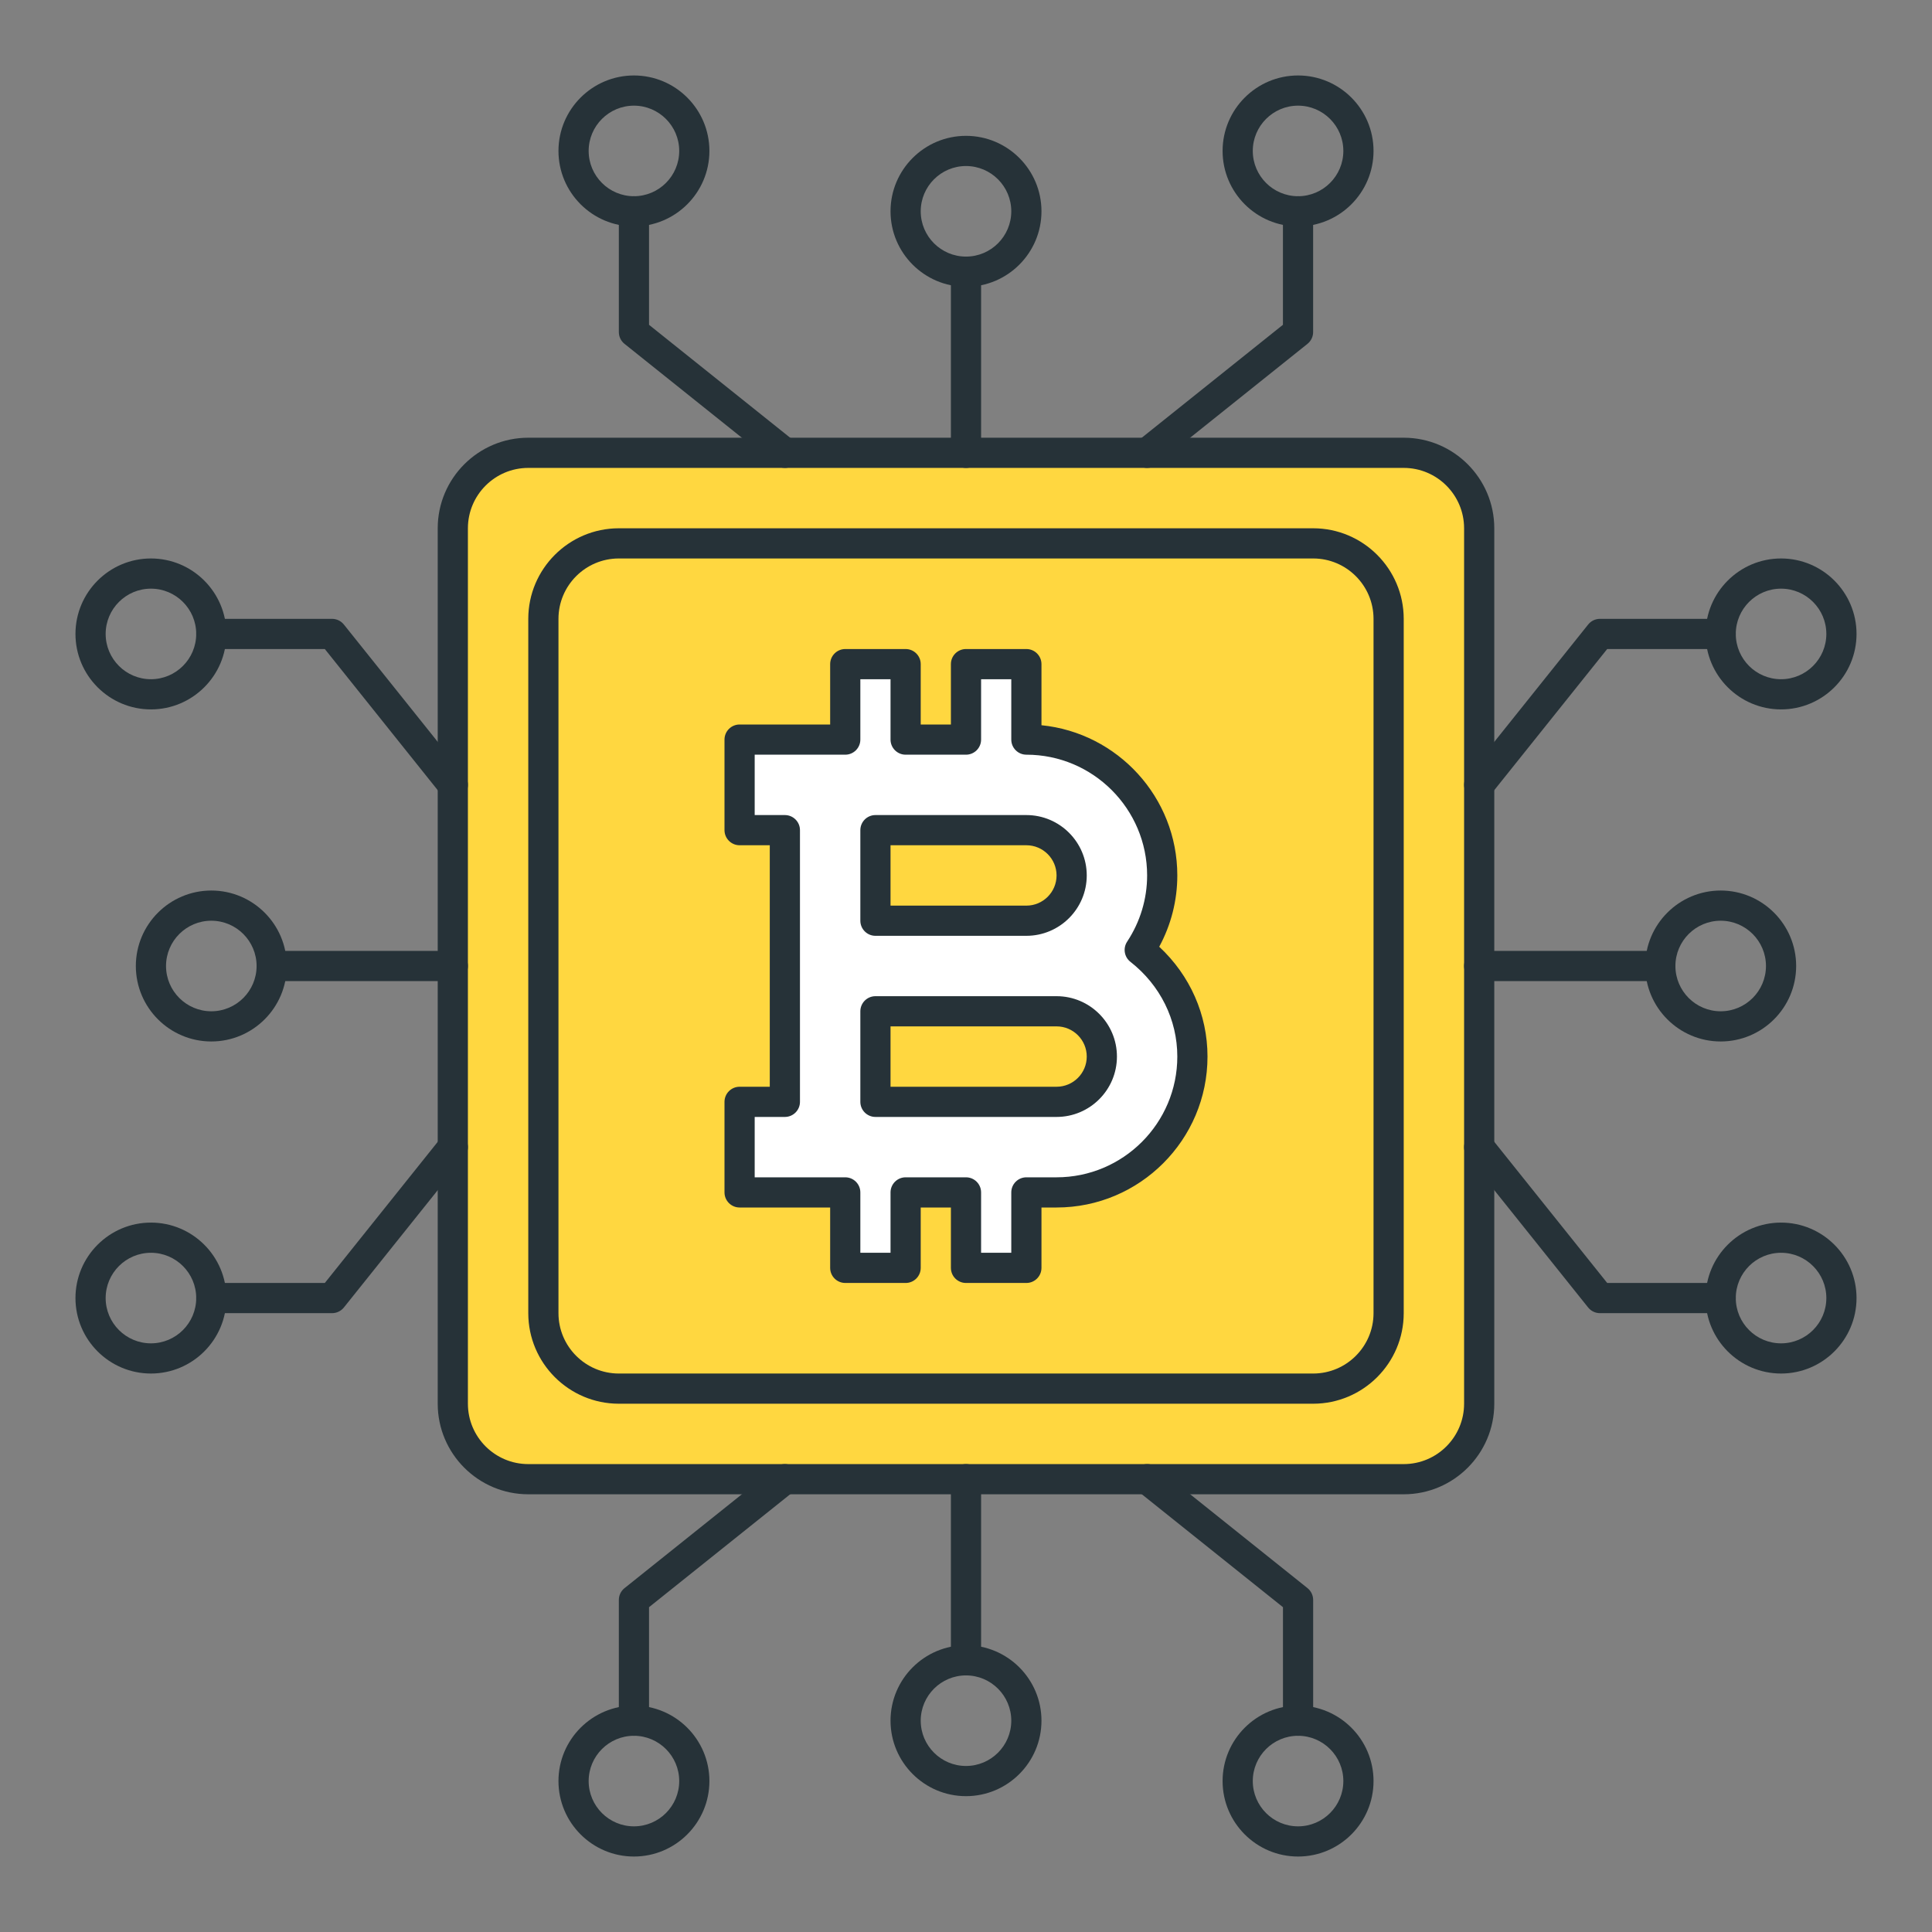 <?xml version="1.0" encoding="utf-8"?>
<!-- Generator: Adobe Illustrator 21.1.0, SVG Export Plug-In . SVG Version: 6.00 Build 0)  -->
<svg version="1.1" id="Icon_Set" xmlns="http://www.w3.org/2000/svg" xmlns:xlink="http://www.w3.org/1999/xlink" x="0px" y="0px"
	 viewBox="0 0 64 64" style="enable-background:new 0 0 64 64;" xml:space="preserve">
<rect x="0" y="0" width="64" height="64" fill="#808080" stroke="none"/>
<style type="text/css">
	.st0{fill:#263238;}
	.st1{fill:#FFFFFF;}
	.st2{fill:#FF5252;}
	.st3{fill:#FFD740;}
	.st4{fill:#40C4FF;}
	.st5{fill:#4DB6AC;}
	.st6{fill:#4FC3F7;}
</style>
<g id="CPU_Mining">
	<g>
		<path class="st3" d="M46.5,49h-29c-1.381,0-2.5-1.119-2.5-2.5v-29c0-1.381,1.119-2.5,2.5-2.5h29c1.381,0,2.5,1.119,2.5,2.5v29
			C49,47.881,47.881,49,46.5,49z"/>
		<path class="st0" d="M46.5,49.5h-29c-1.654,0-3-1.346-3-3v-29c0-1.654,1.346-3,3-3h29c1.654,0,3,1.346,3,3v29
			C49.5,48.154,48.154,49.5,46.5,49.5z M17.5,15.5c-1.103,0-2,0.897-2,2v29c0,1.103,0.897,2,2,2h29c1.103,0,2-0.897,2-2v-29
			c0-1.103-0.897-2-2-2H17.5z"/>
	</g>
	<g>
		<path class="st3" d="M43.5,46h-23c-1.381,0-2.5-1.119-2.5-2.5v-23c0-1.381,1.119-2.5,2.5-2.5h23c1.381,0,2.5,1.119,2.5,2.5v23
			C46,44.881,44.881,46,43.5,46z"/>
		<path class="st0" d="M43.5,46.5h-23c-1.654,0-3-1.346-3-3v-23c0-1.654,1.346-3,3-3h23c1.654,0,3,1.346,3,3v23
			C46.5,45.154,45.154,46.5,43.5,46.5z M20.5,18.5c-1.103,0-2,0.897-2,2v23c0,1.103,0.897,2,2,2h23c1.103,0,2-0.897,2-2v-23
			c0-1.103-0.897-2-2-2H20.5z"/>
	</g>
	<g>
		<path class="st1" d="M37.755,31.469C38.223,30.759,38.5,29.912,38.5,29c0-2.481-2.019-4.5-4.5-4.5V22h-2v2.5h-2V22h-2v2.5h-3.5v3
			H26v9h-1.5v3H28V42h2v-2.5h2V42h2v-2.5h1c2.481,0,4.5-2.019,4.5-4.5C39.5,33.561,38.809,32.293,37.755,31.469z M29,27.5h5
			c0.827,0,1.5,0.673,1.5,1.5s-0.673,1.5-1.5,1.5h-5V27.5z M35,36.5h-6v-3h5h1c0.827,0,1.5,0.673,1.5,1.5S35.827,36.5,35,36.5z"/>
		<path class="st0" d="M34,42.5h-2c-0.276,0-0.5-0.224-0.5-0.5v-2h-1v2c0,0.276-0.224,0.5-0.5,0.5h-2c-0.276,0-0.5-0.224-0.5-0.5v-2
			h-3c-0.276,0-0.5-0.224-0.5-0.5v-3c0-0.276,0.224-0.5,0.5-0.5h1v-8h-1c-0.276,0-0.5-0.224-0.5-0.5v-3c0-0.276,0.224-0.5,0.5-0.5h3
			v-2c0-0.276,0.224-0.5,0.5-0.5h2c0.276,0,0.5,0.224,0.5,0.5v2h1v-2c0-0.276,0.224-0.5,0.5-0.5h2c0.276,0,0.5,0.224,0.5,0.5v2.024
			C37.023,24.276,39,26.412,39,29c0,0.827-0.206,1.636-0.599,2.362C39.422,32.312,40,33.614,40,35c0,2.757-2.243,5-5,5h-0.5v2
			C34.5,42.276,34.276,42.5,34,42.5z M32.5,41.5h1v-2c0-0.276,0.224-0.5,0.5-0.5h1c2.206,0,4-1.794,4-4
			c0-1.222-0.566-2.365-1.553-3.138c-0.205-0.16-0.253-0.451-0.109-0.669C37.771,30.537,38,29.778,38,29c0-2.206-1.794-4-4-4
			c-0.276,0-0.5-0.224-0.5-0.5v-2h-1v2c0,0.276-0.224,0.5-0.5,0.5h-2c-0.276,0-0.5-0.224-0.5-0.5v-2h-1v2c0,0.276-0.224,0.5-0.5,0.5
			h-3v2h1c0.276,0,0.5,0.224,0.5,0.5v9c0,0.276-0.224,0.5-0.5,0.5h-1v2h3c0.276,0,0.5,0.224,0.5,0.5v2h1v-2
			c0-0.276,0.224-0.5,0.5-0.5h2c0.276,0,0.5,0.224,0.5,0.5V41.5z M35,37h-6c-0.276,0-0.5-0.224-0.5-0.5v-3
			c0-0.276,0.224-0.5,0.5-0.5h6c1.103,0,2,0.897,2,2S36.103,37,35,37z M29.5,36H35c0.551,0,1-0.448,1-1s-0.449-1-1-1h-5.5V36z
			 M34,31h-5c-0.276,0-0.5-0.224-0.5-0.5v-3c0-0.276,0.224-0.5,0.5-0.5h5c1.103,0,2,0.897,2,2S35.103,31,34,31z M29.5,30H34
			c0.551,0,1-0.448,1-1s-0.449-1-1-1h-4.5V30z"/>
	</g>
	<g>
		<path class="st0" d="M32,15.5c-0.276,0-0.5-0.224-0.5-0.5V9c0-0.276,0.224-0.5,0.5-0.5s0.5,0.224,0.5,0.5v6
			C32.5,15.276,32.276,15.5,32,15.5z"/>
	</g>
	<g>
		<path class="st0" d="M32,9.5c-1.378,0-2.5-1.121-2.5-2.5s1.122-2.5,2.5-2.5s2.5,1.121,2.5,2.5S33.378,9.5,32,9.5z M32,5.5
			c-0.827,0-1.5,0.673-1.5,1.5s0.673,1.5,1.5,1.5s1.5-0.673,1.5-1.5S32.827,5.5,32,5.5z"/>
	</g>
	<g>
		<path class="st0" d="M21,7.5c-1.378,0-2.5-1.121-2.5-2.5s1.122-2.5,2.5-2.5s2.5,1.121,2.5,2.5S22.378,7.5,21,7.5z M21,3.5
			c-0.827,0-1.5,0.673-1.5,1.5s0.673,1.5,1.5,1.5s1.5-0.673,1.5-1.5S21.827,3.5,21,3.5z"/>
	</g>
	<g>
		<path class="st0" d="M26,15.5c-0.109,0-0.22-0.036-0.312-0.109l-5-4C20.569,11.296,20.5,11.152,20.5,11V7
			c0-0.276,0.224-0.5,0.5-0.5s0.5,0.224,0.5,0.5v3.76l4.812,3.85c0.215,0.173,0.25,0.487,0.078,0.703
			C26.292,15.436,26.146,15.5,26,15.5z"/>
	</g>
	<g>
		<path class="st0" d="M43,7.5c-1.378,0-2.5-1.121-2.5-2.5s1.122-2.5,2.5-2.5s2.5,1.121,2.5,2.5S44.378,7.5,43,7.5z M43,3.5
			c-0.827,0-1.5,0.673-1.5,1.5s0.673,1.5,1.5,1.5s1.5-0.673,1.5-1.5S43.827,3.5,43,3.5z"/>
	</g>
	<g>
		<path class="st0" d="M38,15.5c-0.147,0-0.292-0.064-0.391-0.188c-0.172-0.216-0.137-0.53,0.078-0.703l4.812-3.85V7
			c0-0.276,0.224-0.5,0.5-0.5s0.5,0.224,0.5,0.5v4c0,0.152-0.069,0.296-0.188,0.391l-5,4C38.22,15.464,38.11,15.5,38,15.5z"/>
	</g>
	<g>
		<path class="st0" d="M32,55.5c-0.276,0-0.5-0.224-0.5-0.5v-6c0-0.276,0.224-0.5,0.5-0.5s0.5,0.224,0.5,0.5v6
			C32.5,55.276,32.276,55.5,32,55.5z"/>
	</g>
	<g>
		<path class="st0" d="M32,59.5c-1.378,0-2.5-1.121-2.5-2.5s1.122-2.5,2.5-2.5s2.5,1.121,2.5,2.5S33.378,59.5,32,59.5z M32,55.5
			c-0.827,0-1.5,0.673-1.5,1.5s0.673,1.5,1.5,1.5s1.5-0.673,1.5-1.5S32.827,55.5,32,55.5z"/>
	</g>
	<g>
		<path class="st0" d="M43,61.5c-1.378,0-2.5-1.121-2.5-2.5s1.122-2.5,2.5-2.5s2.5,1.121,2.5,2.5S44.378,61.5,43,61.5z M43,57.5
			c-0.827,0-1.5,0.673-1.5,1.5s0.673,1.5,1.5,1.5s1.5-0.673,1.5-1.5S43.827,57.5,43,57.5z"/>
	</g>
	<g>
		<path class="st0" d="M43,57.5c-0.276,0-0.5-0.224-0.5-0.5v-3.76l-4.812-3.85c-0.215-0.173-0.25-0.487-0.078-0.703
			c0.173-0.214,0.487-0.25,0.703-0.078l5,4C43.431,52.704,43.5,52.848,43.5,53v4C43.5,57.276,43.276,57.5,43,57.5z"/>
	</g>
	<g>
		<path class="st0" d="M21,61.5c-1.378,0-2.5-1.121-2.5-2.5s1.122-2.5,2.5-2.5s2.5,1.121,2.5,2.5S22.378,61.5,21,61.5z M21,57.5
			c-0.827,0-1.5,0.673-1.5,1.5s0.673,1.5,1.5,1.5s1.5-0.673,1.5-1.5S21.827,57.5,21,57.5z"/>
	</g>
	<g>
		<path class="st0" d="M21,57.5c-0.276,0-0.5-0.224-0.5-0.5v-4c0-0.152,0.069-0.296,0.188-0.391l5-4
			c0.216-0.172,0.531-0.137,0.703,0.078c0.172,0.216,0.137,0.53-0.078,0.703L21.5,53.24V57C21.5,57.276,21.276,57.5,21,57.5z"/>
	</g>
	<g>
		<path class="st0" d="M55,32.5h-6c-0.276,0-0.5-0.224-0.5-0.5s0.224-0.5,0.5-0.5h6c0.276,0,0.5,0.224,0.5,0.5S55.276,32.5,55,32.5z
			"/>
	</g>
	<g>
		<path class="st0" d="M57,34.5c-1.378,0-2.5-1.121-2.5-2.5s1.122-2.5,2.5-2.5s2.5,1.121,2.5,2.5S58.378,34.5,57,34.5z M57,30.5
			c-0.827,0-1.5,0.673-1.5,1.5s0.673,1.5,1.5,1.5s1.5-0.673,1.5-1.5S57.827,30.5,57,30.5z"/>
	</g>
	<g>
		<path class="st0" d="M59,23.5c-1.378,0-2.5-1.121-2.5-2.5s1.122-2.5,2.5-2.5s2.5,1.121,2.5,2.5S60.378,23.5,59,23.5z M59,19.5
			c-0.827,0-1.5,0.673-1.5,1.5s0.673,1.5,1.5,1.5s1.5-0.673,1.5-1.5S59.827,19.5,59,19.5z"/>
	</g>
	<g>
		<path class="st0" d="M49,26.5c-0.109,0-0.22-0.036-0.312-0.109c-0.215-0.173-0.25-0.487-0.078-0.703l4-5
			C52.705,20.569,52.848,20.5,53,20.5h4c0.276,0,0.5,0.224,0.5,0.5s-0.224,0.5-0.5,0.5h-3.76l-3.85,4.812
			C49.292,26.436,49.146,26.5,49,26.5z"/>
	</g>
	<g>
		<path class="st0" d="M59,45.5c-1.378,0-2.5-1.121-2.5-2.5s1.122-2.5,2.5-2.5s2.5,1.121,2.5,2.5S60.378,45.5,59,45.5z M59,41.5
			c-0.827,0-1.5,0.673-1.5,1.5s0.673,1.5,1.5,1.5s1.5-0.673,1.5-1.5S59.827,41.5,59,41.5z"/>
	</g>
	<g>
		<path class="st0" d="M57,43.5h-4c-0.152,0-0.295-0.069-0.391-0.188l-4-5c-0.172-0.216-0.137-0.53,0.078-0.703
			c0.217-0.171,0.53-0.137,0.703,0.078l3.85,4.812H57c0.276,0,0.5,0.224,0.5,0.5S57.276,43.5,57,43.5z"/>
	</g>
	<g>
		<path class="st0" d="M15,32.5H9c-0.276,0-0.5-0.224-0.5-0.5s0.224-0.5,0.5-0.5h6c0.276,0,0.5,0.224,0.5,0.5S15.276,32.5,15,32.5z"
			/>
	</g>
	<g>
		<path class="st0" d="M7,34.5c-1.378,0-2.5-1.121-2.5-2.5s1.122-2.5,2.5-2.5s2.5,1.121,2.5,2.5S8.378,34.5,7,34.5z M7,30.5
			c-0.827,0-1.5,0.673-1.5,1.5s0.673,1.5,1.5,1.5s1.5-0.673,1.5-1.5S7.827,30.5,7,30.5z"/>
	</g>
	<g>
		<path class="st0" d="M5,45.5c-1.378,0-2.5-1.121-2.5-2.5s1.122-2.5,2.5-2.5s2.5,1.121,2.5,2.5S6.378,45.5,5,45.5z M5,41.5
			c-0.827,0-1.5,0.673-1.5,1.5s0.673,1.5,1.5,1.5s1.5-0.673,1.5-1.5S5.827,41.5,5,41.5z"/>
	</g>
	<g>
		<path class="st0" d="M11,43.5H7c-0.276,0-0.5-0.224-0.5-0.5s0.224-0.5,0.5-0.5h3.76l3.85-4.812
			c0.173-0.215,0.487-0.249,0.703-0.078c0.215,0.173,0.25,0.487,0.078,0.703l-4,5C11.295,43.431,11.152,43.5,11,43.5z"/>
	</g>
	<g>
		<path class="st0" d="M5,23.5c-1.378,0-2.5-1.121-2.5-2.5s1.122-2.5,2.5-2.5s2.5,1.121,2.5,2.5S6.378,23.5,5,23.5z M5,19.5
			c-0.827,0-1.5,0.673-1.5,1.5s0.673,1.5,1.5,1.5s1.5-0.673,1.5-1.5S5.827,19.5,5,19.5z"/>
	</g>
	<g>
		<path class="st0" d="M15,26.5c-0.147,0-0.292-0.064-0.391-0.188L10.76,21.5H7c-0.276,0-0.5-0.224-0.5-0.5s0.224-0.5,0.5-0.5h4
			c0.152,0,0.295,0.069,0.391,0.188l4,5c0.172,0.216,0.137,0.53-0.078,0.703C15.22,26.464,15.11,26.5,15,26.5z"/>
	</g>
</g>
</svg>
